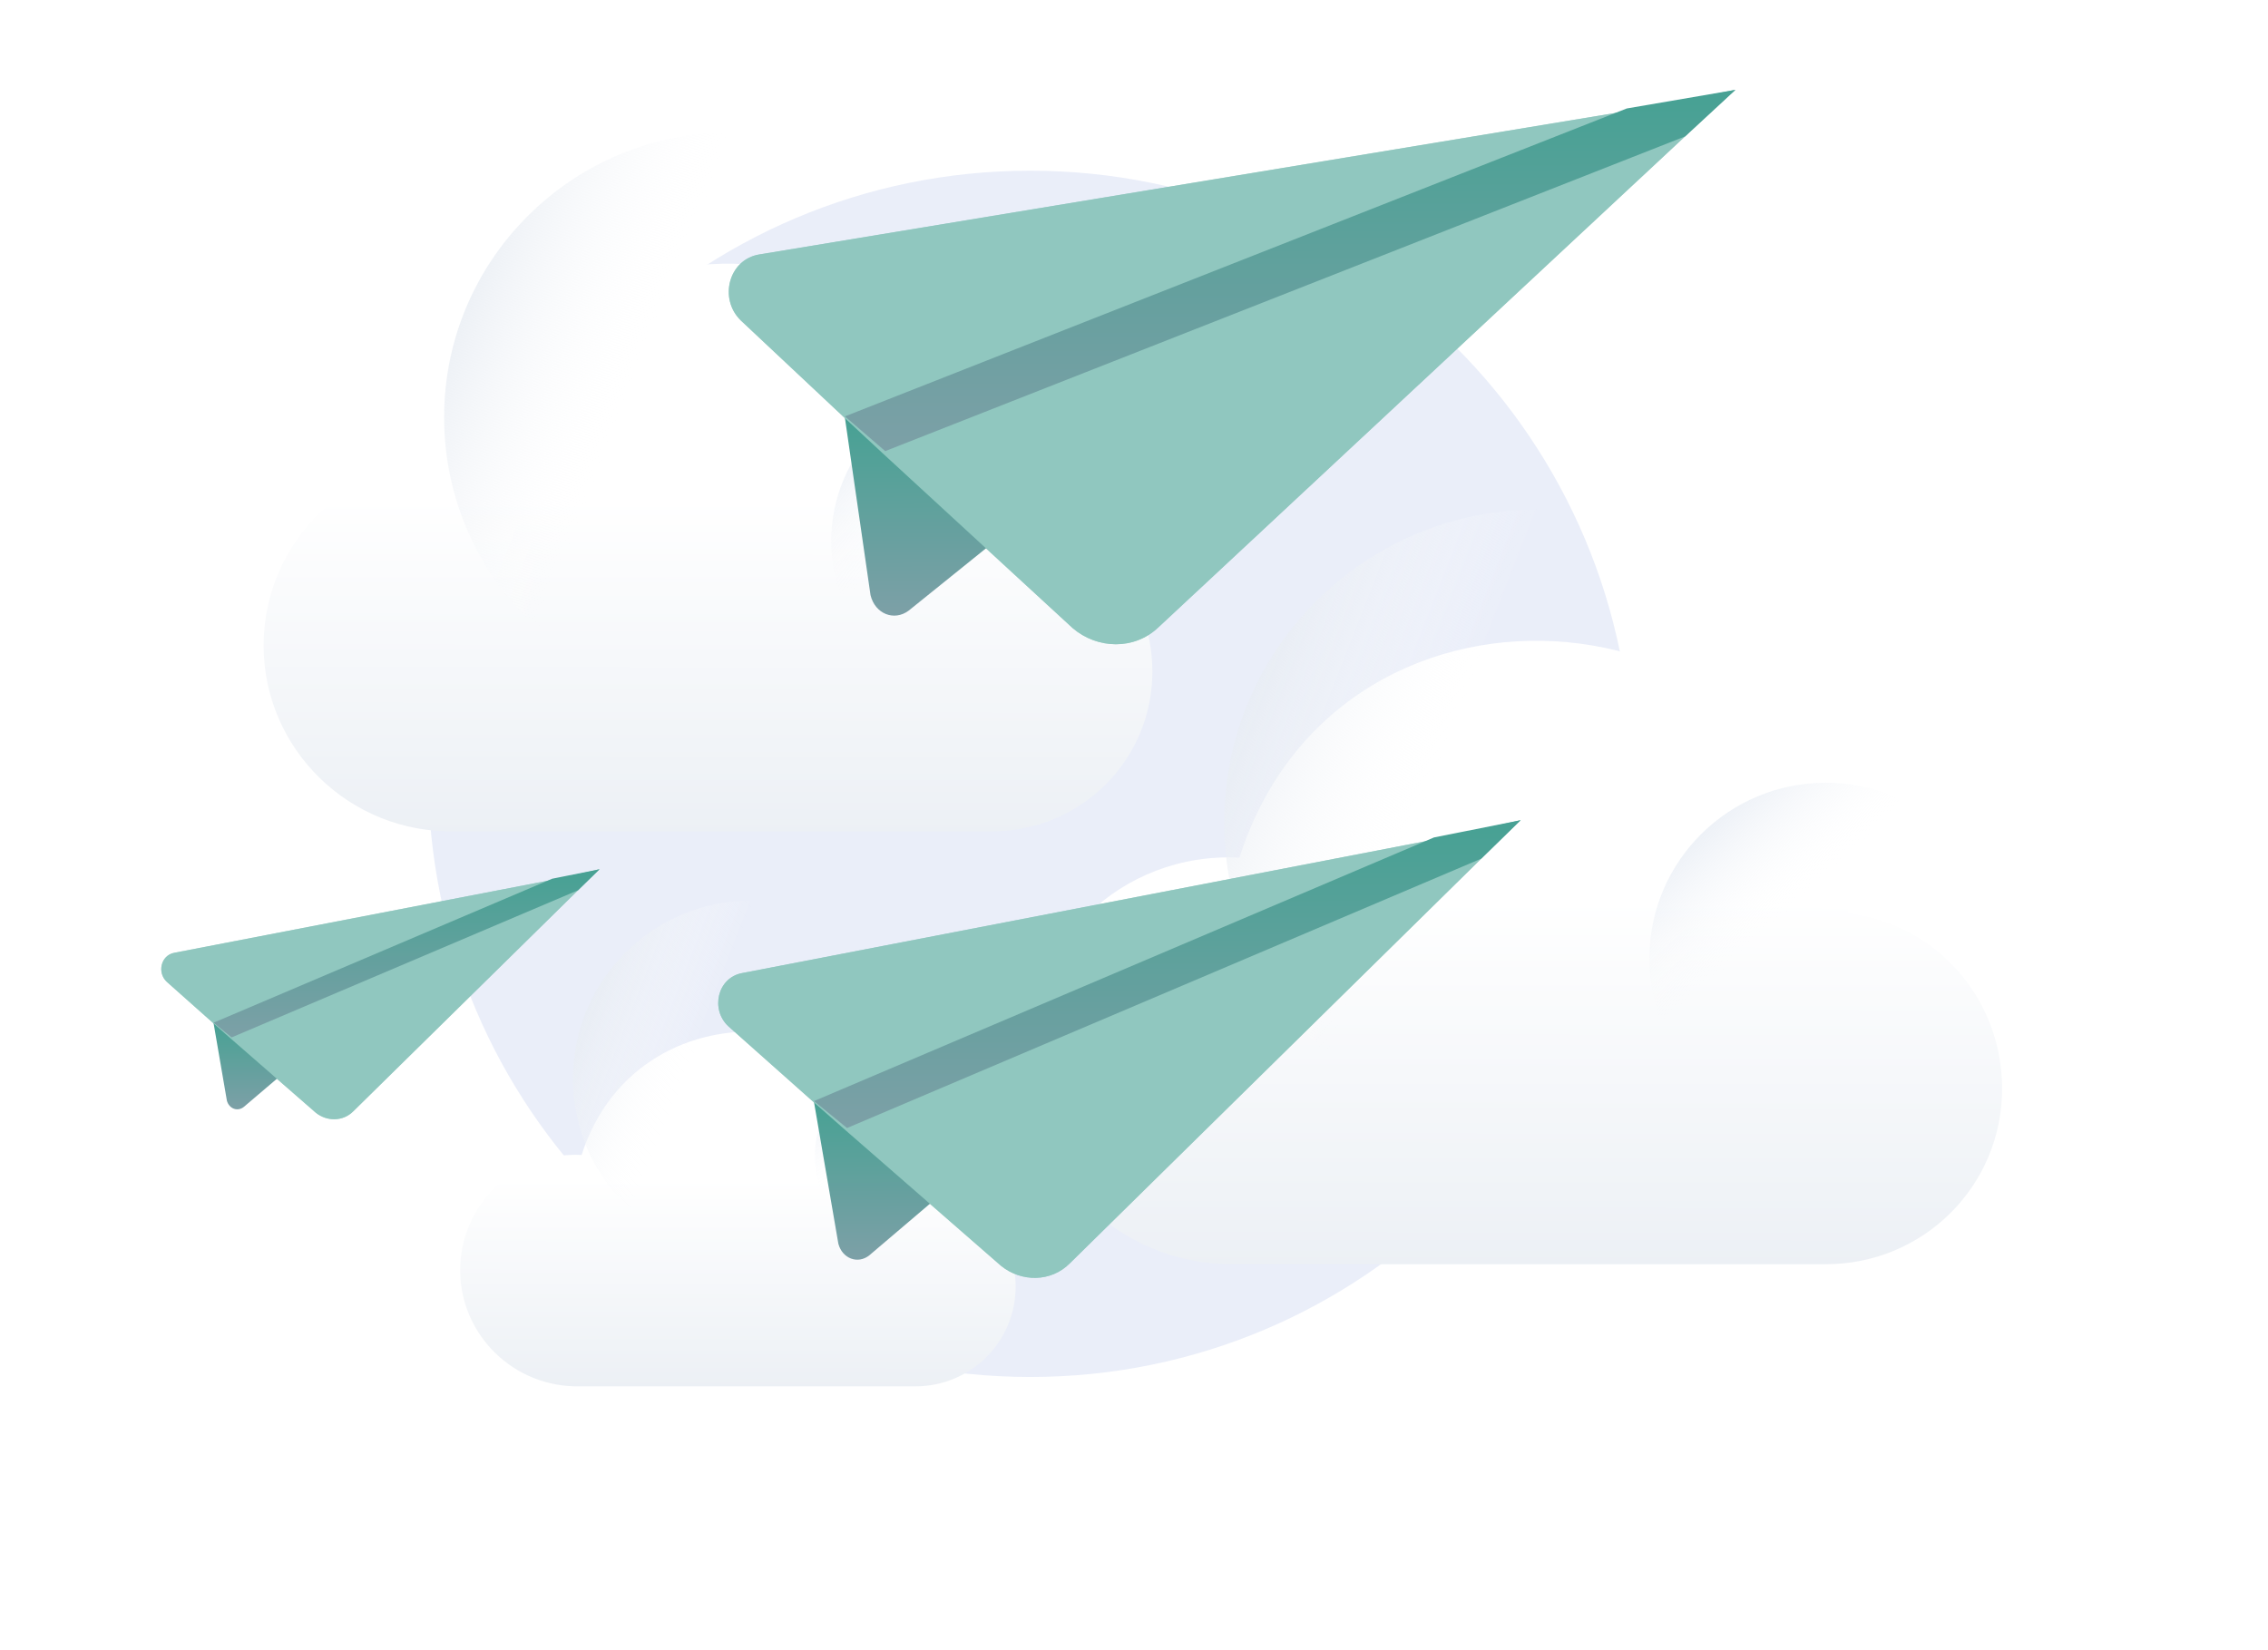 <svg width="191" height="139" viewBox="0 0 191 139" fill="none" xmlns="http://www.w3.org/2000/svg">
<g clip-path="url(#clip0_1680_30173)">
<path d="M86.76 115.977C114.759 115.977 137.459 93.277 137.459 65.177C137.459 37.077 114.759 14.377 86.76 14.377C58.76 14.377 36.06 37.077 36.06 65.177C36.06 93.277 58.76 115.977 86.76 115.977Z" fill="#EAEEF9"/>
<g filter="url(#filter0_d_1680_30173)">
<path d="M97.047 45.566C97.047 53.005 91.03 59.021 83.526 59.021C83.397 59.021 82.297 59.021 74.211 59.021C68.583 59.021 59.591 59.021 45.23 59.021H38.373C29.381 59.215 22.2 52.035 22.2 43.366C22.2 34.633 29.445 27.388 38.567 27.841C46.394 3.388 82.233 6.816 85.273 32.11C92.001 32.951 97.047 38.644 97.047 45.566Z" fill="url(#paint0_linear_1680_30173)"/>
</g>
<path d="M83.526 59.021C90.966 59.021 97.046 53.005 97.046 45.566C97.046 38.126 90.966 32.11 83.526 32.11C76.087 32.11 70.006 38.126 70.006 45.566C70.006 53.005 76.087 59.021 83.526 59.021Z" fill="url(#paint1_linear_1680_30173)"/>
<path d="M61.467 59.15C74.728 59.15 85.532 48.412 85.532 35.15C85.532 21.889 74.728 11.15 61.467 11.15C48.206 11.15 37.402 21.889 37.402 35.15C37.402 48.412 48.141 59.15 61.467 59.15Z" fill="url(#paint2_linear_1680_30173)"/>
<g filter="url(#filter1_d_1680_30173)">
<path d="M168.606 80.701C168.606 88.872 161.999 95.479 153.757 95.479C153.615 95.479 152.407 95.479 143.526 95.479C137.345 95.479 127.47 95.479 111.697 95.479H104.166C94.29 95.692 86.404 87.806 86.404 78.286C86.404 68.694 94.362 60.737 104.379 61.234C112.976 34.378 152.336 38.144 155.675 65.923C163.064 66.847 168.606 73.099 168.606 80.701Z" fill="url(#paint3_linear_1680_30173)"/>
</g>
<path d="M153.757 95.48C161.928 95.48 168.606 88.872 168.606 80.702C168.606 72.531 161.928 65.924 153.757 65.924C145.587 65.924 138.908 72.531 138.908 80.702C138.908 88.872 145.587 95.48 153.757 95.48Z" fill="url(#paint4_linear_1680_30173)"/>
<path d="M129.53 95.622C144.095 95.622 155.96 83.828 155.96 69.263C155.96 54.698 144.095 42.904 129.53 42.904C114.965 42.904 103.1 54.698 103.1 69.263C103.1 83.828 114.894 95.622 129.53 95.622Z" fill="url(#paint5_linear_1680_30173)"/>
<g filter="url(#filter2_d_1680_30173)">
<path d="M85.532 97.355C85.532 102.004 81.772 105.765 77.082 105.765C77.001 105.765 76.314 105.765 71.26 105.765C67.742 105.765 62.122 105.765 53.147 105.765H48.861C43.241 105.886 38.753 101.398 38.753 95.98C38.753 90.522 43.281 85.993 48.982 86.276C53.874 70.993 76.273 73.136 78.173 88.945C82.378 89.471 85.532 93.029 85.532 97.355Z" fill="url(#paint6_linear_1680_30173)"/>
</g>
<path d="M77.082 105.765C81.731 105.765 85.532 102.004 85.532 97.355C85.532 92.705 81.731 88.945 77.082 88.945C72.432 88.945 68.632 92.705 68.632 97.355C68.632 102.004 72.432 105.765 77.082 105.765Z" fill="url(#paint7_linear_1680_30173)"/>
<path d="M63.295 105.845C71.584 105.845 78.336 99.134 78.336 90.846C78.336 82.557 71.584 75.846 63.295 75.846C55.007 75.846 48.255 82.557 48.255 90.846C48.255 99.134 54.967 105.845 63.295 105.845Z" fill="url(#paint8_linear_1680_30173)"/>
<path d="M83.117 46.117L76.522 51.432C75.293 52.349 73.687 51.696 73.311 50.125L71.109 34.873" fill="url(#paint9_linear_1680_30173)"/>
<path d="M146.145 7.569L141.907 11.49L97.56 52.832C95.54 54.769 92.414 54.686 90.331 52.901L74.399 38.238L71.203 35.266L62.391 26.995C60.503 25.163 61.365 21.843 63.957 21.43L136.847 9.38L146.145 7.569Z" fill="#46A294"/>
<path d="M146.145 7.569L141.907 11.49L97.56 52.832C95.54 54.769 92.414 54.686 90.331 52.901L74.399 38.238L71.203 35.266L62.391 26.995C60.503 25.163 61.365 21.843 63.957 21.43L136.847 9.38L146.145 7.569Z" fill="white" fill-opacity="0.4"/>
<path d="M146.145 7.569L141.908 11.49L74.548 37.995L71.156 35.07L136.996 9.136L146.145 7.569Z" fill="url(#paint10_linear_1680_30173)"/>
<path d="M23.352 90.83L20.528 93.234C20 93.65 19.29 93.383 19.107 92.7L17.964 86.05" fill="url(#paint11_linear_1680_30173)"/>
<path d="M50.487 73.216L48.679 74.982L29.753 93.599C28.892 94.471 27.523 94.472 26.59 93.715L19.444 87.484L18.01 86.22L14.055 82.704C13.208 81.924 13.546 80.46 14.676 80.249L46.439 74.118L50.487 73.216Z" fill="#46A294"/>
<path d="M50.487 73.216L48.679 74.982L29.753 93.599C28.892 94.471 27.523 94.472 26.59 93.715L19.444 87.484L18.01 86.22L14.055 82.704C13.208 81.924 13.546 80.46 14.676 80.249L46.439 74.118L50.487 73.216Z" fill="white" fill-opacity="0.4"/>
<path d="M50.488 73.216L48.679 74.982L19.506 87.376L17.987 86.135L46.502 74.01L50.488 73.216Z" fill="url(#paint12_linear_1680_30173)"/>
<path d="M78.376 101.333L73.204 105.735C72.239 106.497 70.938 106.007 70.603 104.756L68.51 92.581" fill="url(#paint13_linear_1680_30173)"/>
<path d="M128.06 69.082L124.749 72.316L90.096 106.404C88.518 108 86.012 108.001 84.303 106.616L71.219 95.206L68.594 92.893L61.353 86.454C59.801 85.026 60.42 82.347 62.489 81.96L120.648 70.734L128.06 69.082Z" fill="#46A294"/>
<path d="M128.06 69.082L124.749 72.316L90.096 106.404C88.518 108 86.012 108.001 84.303 106.616L71.219 95.206L68.594 92.893L61.353 86.454C59.801 85.026 60.42 82.347 62.489 81.96L120.648 70.734L128.06 69.082Z" fill="white" fill-opacity="0.4"/>
<path d="M128.061 69.082L124.749 72.316L71.333 95.008L68.552 92.737L120.762 70.535L128.061 69.082Z" fill="url(#paint14_linear_1680_30173)"/>
</g>
<defs>
<filter id="filter0_d_1680_30173" x="0.2" y="0.209" width="118.847" height="91.816" filterUnits="userSpaceOnUse" color-interpolation-filters="sRGB">
<feFlood flood-opacity="0" result="BackgroundImageFix"/>
<feColorMatrix in="SourceAlpha" type="matrix" values="0 0 0 0 0 0 0 0 0 0 0 0 0 0 0 0 0 0 127 0" result="hardAlpha"/>
<feOffset dy="11"/>
<feGaussianBlur stdDeviation="11"/>
<feColorMatrix type="matrix" values="0 0 0 0 0.398 0 0 0 0 0.477 0 0 0 0 0.575 0 0 0 0.27 0"/>
<feBlend mode="normal" in2="BackgroundImageFix" result="effect1_dropShadow_1680_30173"/>
<feBlend mode="normal" in="SourceGraphic" in2="effect1_dropShadow_1680_30173" result="shape"/>
</filter>
<filter id="filter1_d_1680_30173" x="64.404" y="31.968" width="126.202" height="96.515" filterUnits="userSpaceOnUse" color-interpolation-filters="sRGB">
<feFlood flood-opacity="0" result="BackgroundImageFix"/>
<feColorMatrix in="SourceAlpha" type="matrix" values="0 0 0 0 0 0 0 0 0 0 0 0 0 0 0 0 0 0 127 0" result="hardAlpha"/>
<feOffset dy="11"/>
<feGaussianBlur stdDeviation="11"/>
<feColorMatrix type="matrix" values="0 0 0 0 0.398 0 0 0 0 0.477 0 0 0 0 0.575 0 0 0 0.27 0"/>
<feBlend mode="normal" in2="BackgroundImageFix" result="effect1_dropShadow_1680_30173"/>
<feBlend mode="normal" in="SourceGraphic" in2="effect1_dropShadow_1680_30173" result="shape"/>
</filter>
<filter id="filter2_d_1680_30173" x="16.753" y="64.882" width="90.779" height="73.885" filterUnits="userSpaceOnUse" color-interpolation-filters="sRGB">
<feFlood flood-opacity="0" result="BackgroundImageFix"/>
<feColorMatrix in="SourceAlpha" type="matrix" values="0 0 0 0 0 0 0 0 0 0 0 0 0 0 0 0 0 0 127 0" result="hardAlpha"/>
<feOffset dy="11"/>
<feGaussianBlur stdDeviation="11"/>
<feColorMatrix type="matrix" values="0 0 0 0 0.398 0 0 0 0 0.477 0 0 0 0 0.575 0 0 0 0.27 0"/>
<feBlend mode="normal" in2="BackgroundImageFix" result="effect1_dropShadow_1680_30173"/>
<feBlend mode="normal" in="SourceGraphic" in2="effect1_dropShadow_1680_30173" result="shape"/>
</filter>
<linearGradient id="paint0_linear_1680_30173" x1="59.623" y1="30.968" x2="59.599" y2="59.541" gradientUnits="userSpaceOnUse">
<stop stop-color="white"/>
<stop offset="0.996" stop-color="#ECF0F5"/>
</linearGradient>
<linearGradient id="paint1_linear_1680_30173" x1="68.567" y1="29.213" x2="80.553" y2="42.322" gradientUnits="userSpaceOnUse">
<stop stop-color="#BCCBE1"/>
<stop offset="0.994" stop-color="white" stop-opacity="0"/>
</linearGradient>
<linearGradient id="paint2_linear_1680_30173" x1="35.149" y1="24.137" x2="54.039" y2="31.53" gradientUnits="userSpaceOnUse">
<stop stop-color="#E2E8F0"/>
<stop offset="0.994" stop-color="white" stop-opacity="0"/>
</linearGradient>
<linearGradient id="paint3_linear_1680_30173" x1="127.505" y1="64.67" x2="127.478" y2="96.05" gradientUnits="userSpaceOnUse">
<stop stop-color="white"/>
<stop offset="0.996" stop-color="#ECF0F5"/>
</linearGradient>
<linearGradient id="paint4_linear_1680_30173" x1="137.328" y1="62.742" x2="150.492" y2="77.139" gradientUnits="userSpaceOnUse">
<stop stop-color="#BCCBE1"/>
<stop offset="0.994" stop-color="white" stop-opacity="0"/>
</linearGradient>
<linearGradient id="paint5_linear_1680_30173" x1="100.625" y1="57.168" x2="121.372" y2="65.287" gradientUnits="userSpaceOnUse">
<stop stop-color="#E2E8F0"/>
<stop offset="0.994" stop-color="white" stop-opacity="0"/>
</linearGradient>
<linearGradient id="paint6_linear_1680_30173" x1="62.142" y1="88.231" x2="62.127" y2="106.089" gradientUnits="userSpaceOnUse">
<stop stop-color="white"/>
<stop offset="0.996" stop-color="#ECF0F5"/>
</linearGradient>
<linearGradient id="paint7_linear_1680_30173" x1="67.733" y1="87.135" x2="75.224" y2="95.328" gradientUnits="userSpaceOnUse">
<stop stop-color="#BCCBE1"/>
<stop offset="0.994" stop-color="white" stop-opacity="0"/>
</linearGradient>
<linearGradient id="paint8_linear_1680_30173" x1="46.846" y1="83.963" x2="58.653" y2="88.583" gradientUnits="userSpaceOnUse">
<stop stop-color="#E2E8F0"/>
<stop offset="0.994" stop-color="white" stop-opacity="0"/>
</linearGradient>
<linearGradient id="paint9_linear_1680_30173" x1="77.114" y1="35.463" x2="77.207" y2="51.895" gradientUnits="userSpaceOnUse">
<stop stop-color="#48A194"/>
<stop offset="1" stop-color="#7DA0A7"/>
</linearGradient>
<linearGradient id="paint10_linear_1680_30173" x1="108.656" y1="8.626" x2="108.704" y2="38.074" gradientUnits="userSpaceOnUse">
<stop stop-color="#48A194"/>
<stop offset="1" stop-color="#7DA0A7"/>
</linearGradient>
<linearGradient id="paint11_linear_1680_30173" x1="20.658" y1="86.306" x2="20.697" y2="93.451" gradientUnits="userSpaceOnUse">
<stop stop-color="#48A194"/>
<stop offset="1" stop-color="#7DA0A7"/>
</linearGradient>
<linearGradient id="paint12_linear_1680_30173" x1="34.24" y1="73.708" x2="34.264" y2="87.412" gradientUnits="userSpaceOnUse">
<stop stop-color="#48A194"/>
<stop offset="1" stop-color="#7DA0A7"/>
</linearGradient>
<linearGradient id="paint13_linear_1680_30173" x1="73.443" y1="93.05" x2="73.515" y2="106.133" gradientUnits="userSpaceOnUse">
<stop stop-color="#48A194"/>
<stop offset="1" stop-color="#7DA0A7"/>
</linearGradient>
<linearGradient id="paint14_linear_1680_30173" x1="98.311" y1="69.983" x2="98.354" y2="95.076" gradientUnits="userSpaceOnUse">
<stop stop-color="#48A194"/>
<stop offset="1" stop-color="#7DA0A7"/>
</linearGradient>
<clipPath id="clip0_1680_30173">
<rect width="191" height="139" fill="white"/>
</clipPath>
</defs>
</svg>

